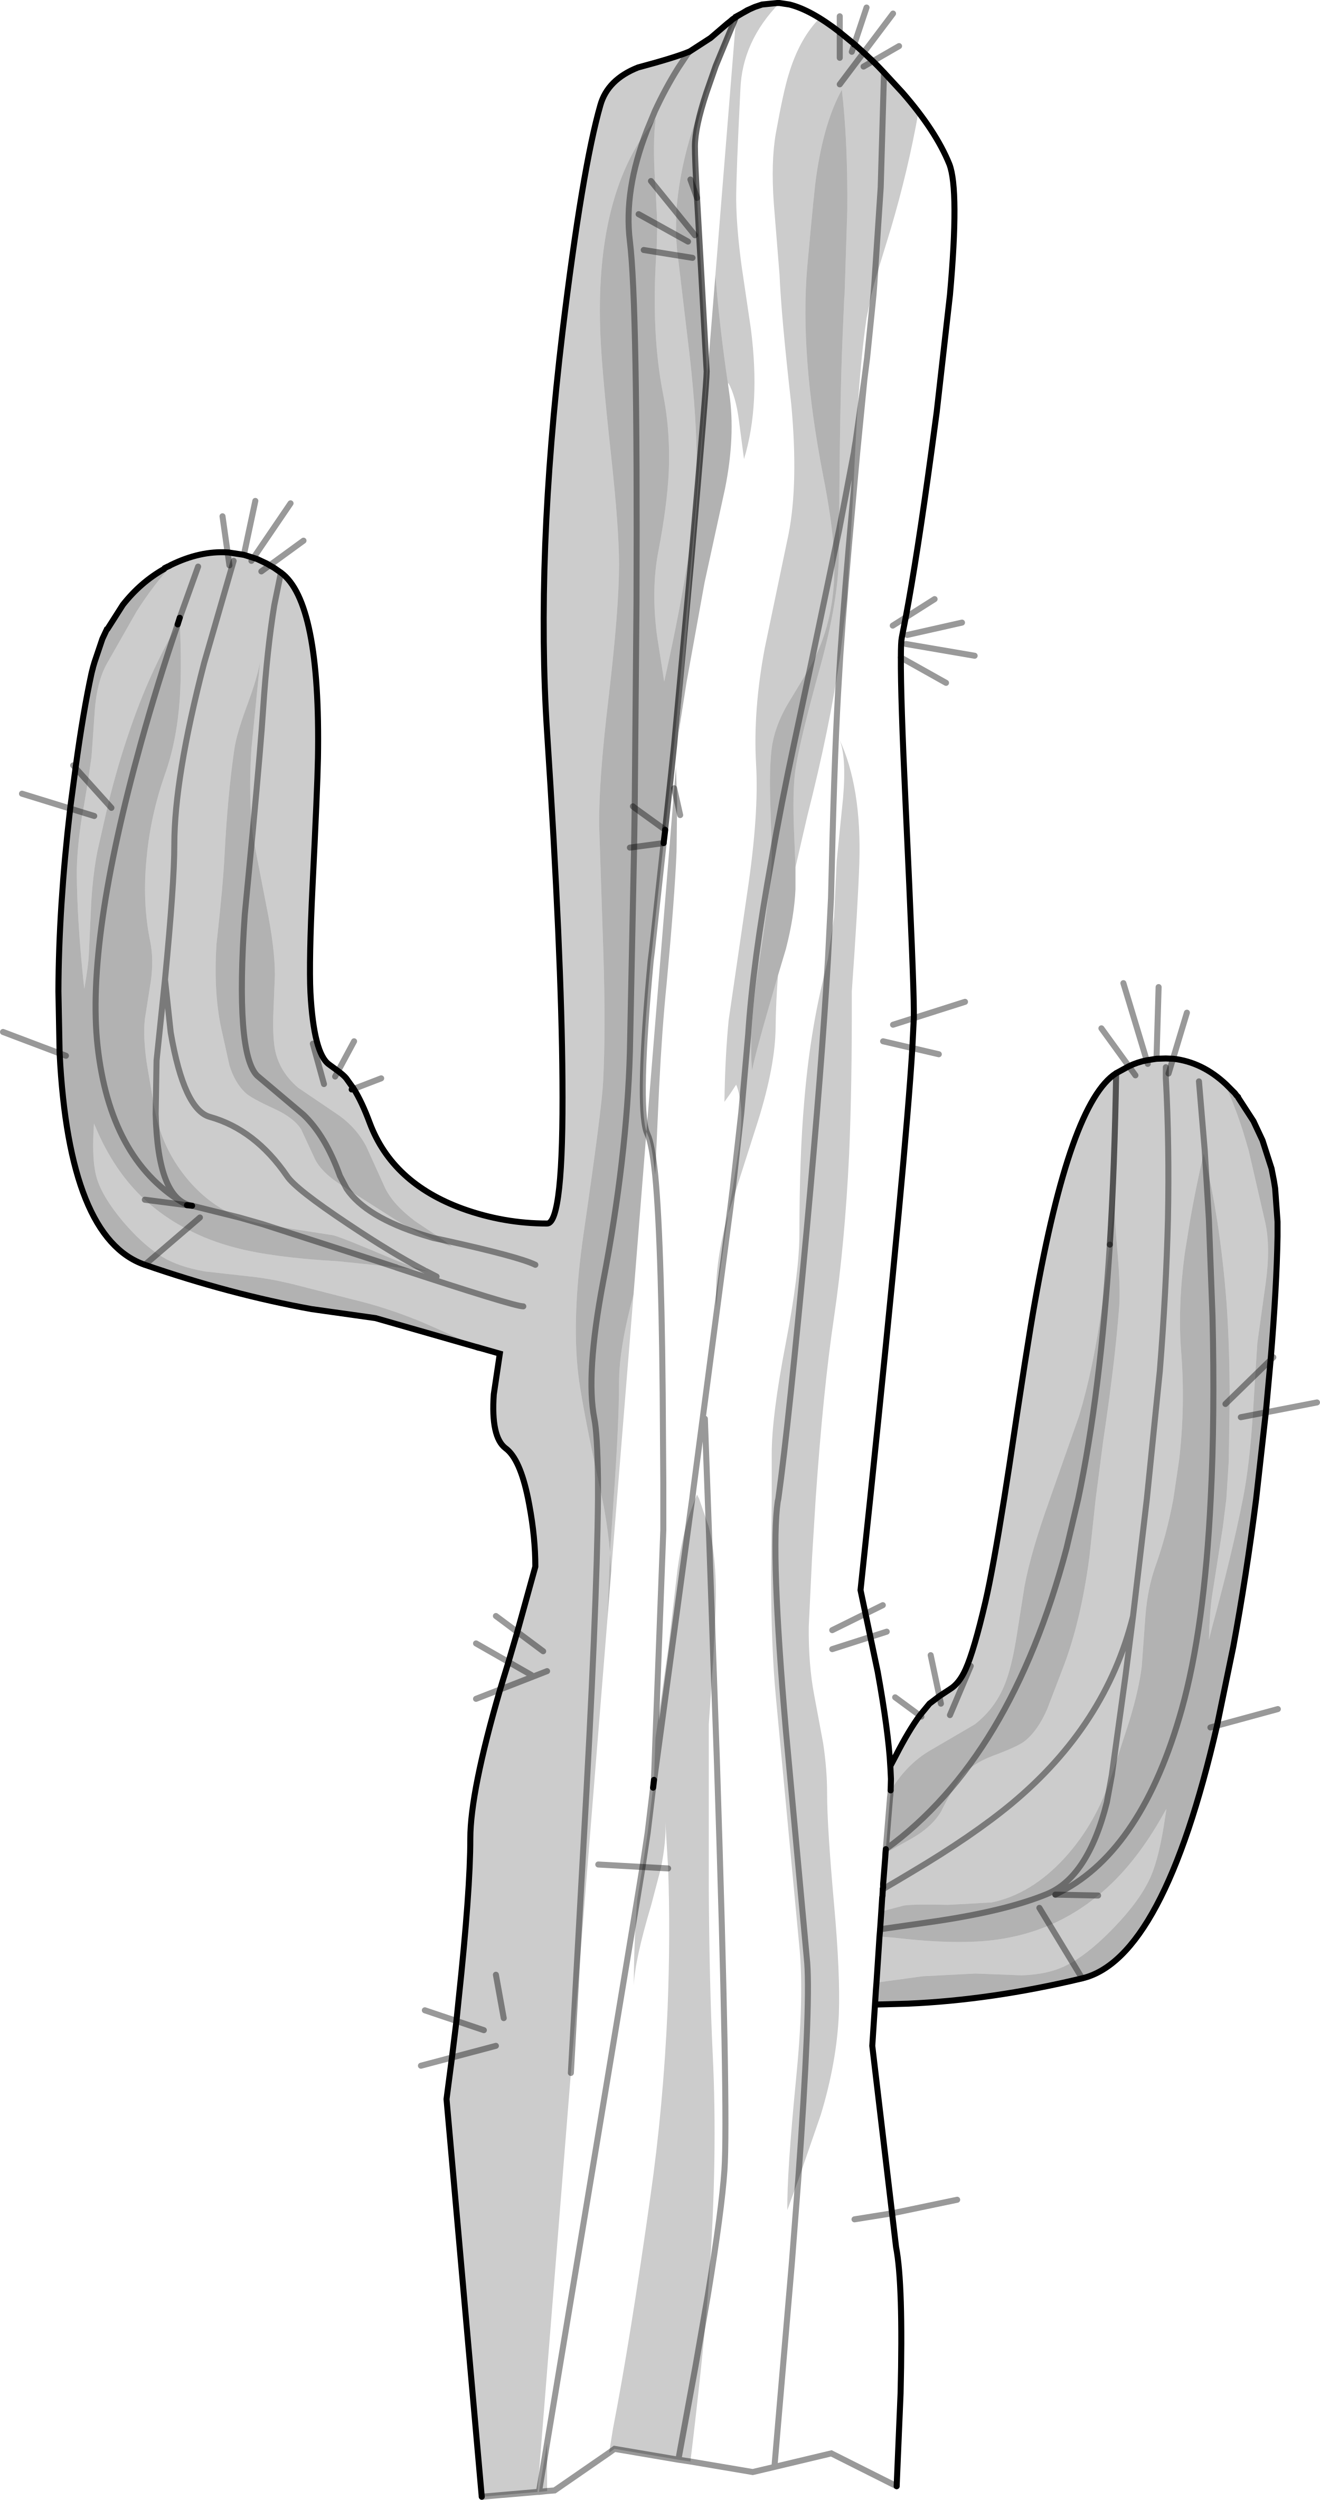 <?xml version="1.0" encoding="UTF-8" standalone="no"?>
<svg xmlns:xlink="http://www.w3.org/1999/xlink" height="414.95px" width="219.2px" xmlns="http://www.w3.org/2000/svg">
  <g transform="matrix(1.0, 0.0, 0.0, 1.0, 109.6, 207.9)">
    <path d="M4.8 -199.3 L4.85 -199.3 8.4 -201.6 11.2 -204.0 8.4 -201.6 4.85 -199.3 Q5.9 -199.8 11.2 -204.0 L11.65 -204.35 12.6 -205.05 9.25 -196.95 7.7 -192.5 Q5.05 -186.35 3.75 -180.15 2.95 -176.25 2.7 -172.65 L2.65 -168.9 2.85 -166.2 2.95 -165.5 4.95 -148.65 Q6.1 -138.4 6.1 -130.75 6.15 -119.45 0.95 -95.9 L0.7 -94.75 -0.5 -102.4 Q-1.5 -110.15 -0.25 -116.5 1.15 -123.8 1.45 -129.4 1.75 -136.2 0.55 -142.3 -1.5 -152.5 -0.6 -166.05 L-0.55 -166.7 -0.45 -170.65 -0.75 -176.95 -0.8 -177.45 Q-1.25 -184.35 -0.7 -188.2 L-2.15 -186.3 -0.85 -189.45 Q0.85 -193.15 3.0 -196.6 L4.8 -199.3 3.0 -196.6 Q0.85 -193.15 -0.85 -189.45 L-2.15 -186.3 Q-10.8 -174.3 -9.9 -152.35 -9.65 -146.3 -8.15 -132.55 -6.8 -120.2 -6.8 -114.2 -6.8 -106.95 -8.5 -92.4 -10.2 -78.3 -10.1 -70.75 L-9.4 -49.55 Q-9.0 -36.75 -9.45 -28.25 -9.65 -24.0 -12.65 -3.4 -14.85 11.6 -13.4 21.55 -12.55 27.2 -10.3 37.6 L-9.6 40.9 -9.3 42.35 Q-8.6 46.3 -8.3 49.85 L-7.8 42.45 -7.7 40.9 Q-6.8 28.2 -6.8 21.55 -6.8 15.9 -4.4 7.0 L-8.1 52.85 -8.3 49.85 -8.75 61.1 -14.8 136.2 -12.75 99.15 Q-10.45 58.95 -10.3 40.9 L-10.3 37.6 -10.3 40.9 Q-10.45 58.95 -12.75 99.15 L-14.8 136.2 -20.35 205.75 -29.6 206.55 -35.45 140.55 -34.55 133.65 -33.8 127.55 -33.45 124.1 Q-31.5 105.9 -31.5 97.3 -31.5 89.55 -26.55 72.55 L-26.1 71.05 -25.15 67.95 -23.7 63.0 -20.7 52.15 Q-20.7 47.35 -21.7 41.95 L-21.9 40.9 Q-23.25 34.25 -25.65 32.5 -28.1 30.65 -27.6 23.55 L-26.6 16.8 -29.75 15.9 -30.2 15.8 -30.25 15.75 Q-37.35 12.45 -40.15 11.3 -45.75 9.05 -51.05 7.8 L-59.45 5.65 Q-64.4 4.35 -68.0 4.0 L-75.6 3.15 Q-80.05 2.35 -82.7 0.7 L-83.4 0.25 Q-86.25 -1.7 -89.15 -5.1 -92.6 -9.2 -93.55 -12.4 -94.35 -15.2 -94.05 -20.35 L-94.0 -21.4 -93.75 -20.85 Q-90.65 -13.45 -85.55 -8.75 -82.45 -5.9 -78.6 -3.9 -74.95 -1.95 -70.55 -0.8 -64.3 0.85 -53.6 1.45 L-43.9 2.45 -43.85 2.45 -43.8 2.5 -43.55 2.5 -38.85 3.1 -38.35 3.15 -39.15 2.95 Q-41.35 2.35 -44.0 1.25 -52.7 -2.45 -54.25 -2.85 L-61.35 -3.95 -66.0 -4.7 -69.85 -5.8 -66.0 -4.7 -68.4 -5.3 -69.85 -5.8 Q-75.15 -7.95 -78.9 -12.7 -82.55 -17.3 -83.75 -23.0 L-84.05 -24.45 -85.25 -31.55 Q-85.85 -35.8 -85.55 -38.7 L-84.55 -45.05 Q-84.05 -48.6 -84.65 -51.6 -86.0 -58.1 -85.25 -65.55 -84.6 -72.5 -82.25 -79.25 -80.25 -84.8 -79.75 -91.85 -79.4 -96.95 -79.75 -104.9 L-80.1 -104.25 -79.75 -105.35 -80.1 -104.25 Q-84.85 -96.2 -88.15 -86.4 -90.05 -80.9 -91.65 -74.4 L-93.4 -66.7 Q-94.15 -62.95 -94.45 -58.1 L-94.85 -49.4 Q-94.95 -47.5 -95.6 -43.75 L-95.8 -45.55 Q-96.8 -55.5 -96.85 -62.9 -96.85 -66.95 -95.95 -72.65 L-95.85 -73.05 -95.0 -78.15 -94.4 -82.3 -93.85 -90.1 Q-93.5 -94.7 -91.9 -97.65 L-86.95 -106.35 Q-84.0 -111.0 -80.9 -114.25 L-81.5 -113.95 -82.35 -113.45 -82.25 -113.6 -82.15 -113.65 -81.95 -113.75 -81.75 -113.85 -81.5 -113.95 -81.25 -114.1 Q-76.35 -116.5 -71.8 -116.2 L-71.7 -116.2 -69.1 -115.8 -67.5 -115.3 -66.9 -115.1 -65.3 -114.35 -64.8 -114.05 -64.1 -113.65 -62.95 -112.85 Q-56.35 -108.05 -56.8 -82.05 -56.9 -76.85 -57.7 -60.8 -58.3 -48.4 -58.05 -43.15 -57.5 -33.0 -54.95 -31.2 L-53.45 -30.1 Q-52.5 -29.4 -52.1 -28.9 L-50.85 -27.15 Q-49.5 -25.0 -48.2 -21.5 -44.45 -11.5 -32.75 -7.25 -25.95 -4.8 -18.75 -4.8 -16.0 -4.8 -16.2 -28.6 -16.35 -49.6 -18.75 -86.35 -20.65 -115.35 -16.2 -152.75 -12.9 -180.0 -9.9 -190.45 -8.7 -194.7 -3.65 -196.7 2.35 -198.3 4.8 -199.3 M14.85 -206.35 L15.75 -206.75 16.95 -207.15 19.45 -207.4 19.85 -207.4 Q13.65 -201.05 13.35 -193.05 12.65 -179.05 12.65 -174.75 12.7 -170.05 13.55 -163.75 L15.1 -153.25 Q16.7 -140.7 13.95 -131.7 L13.1 -138.15 Q12.6 -142.05 11.35 -144.35 L11.3 -144.1 Q9.95 -153.15 9.2 -162.25 L12.65 -205.1 14.5 -206.2 14.85 -206.35 M37.2 -195.85 L40.25 -192.55 42.9 -189.2 Q41.2 -179.65 38.35 -170.0 L36.05 -162.5 35.6 -160.9 35.1 -158.95 34.3 -155.1 Q33.15 -147.3 32.5 -134.7 L32.3 -133.5 32.2 -132.8 29.75 -119.95 32.2 -132.8 32.3 -133.5 32.5 -134.7 32.4 -132.8 32.35 -131.9 32.0 -124.45 31.05 -108.6 29.95 -99.25 Q28.2 -87.15 24.45 -72.4 L22.5 -63.95 22.25 -70.05 Q22.0 -76.3 22.45 -79.85 23.05 -84.4 26.7 -97.55 29.65 -108.4 29.7 -115.8 L29.75 -119.95 Q29.85 -141.7 30.35 -152.75 L30.6 -158.55 30.65 -158.95 31.1 -172.9 Q31.2 -184.3 30.2 -193.0 27.25 -187.7 25.95 -178.65 25.65 -176.85 24.45 -163.6 23.2 -148.95 27.1 -128.9 28.6 -121.35 28.9 -115.95 L25.0 -97.3 28.9 -115.95 28.95 -113.0 Q28.8 -104.3 25.1 -97.5 L25.0 -97.3 21.1 -90.85 Q19.0 -87.15 18.55 -83.7 18.15 -80.4 18.3 -75.2 L18.55 -66.7 18.55 -65.35 Q15.4 -47.95 14.65 -36.25 L13.5 -23.2 14.65 -36.25 Q15.4 -47.95 18.55 -65.35 18.3 -59.95 16.5 -48.3 14.65 -36.65 15.3 -30.2 15.7 -32.5 18.05 -40.65 L19.6 -46.0 Q19.25 -41.7 19.2 -37.4 19.15 -31.05 16.3 -21.9 L11.7 -7.5 11.35 -6.5 10.25 1.35 Q9.5 6.1 9.4 9.1 8.85 2.55 11.35 -6.5 L11.35 -6.6 12.1 -10.75 13.1 -17.35 Q13.55 -20.7 13.5 -23.2 13.4 -26.05 12.65 -27.85 L11.7 -26.4 10.7 -25.0 Q10.8 -32.4 11.4 -38.55 L14.5 -59.8 Q16.45 -72.85 15.95 -81.1 15.45 -90.0 17.4 -100.35 L21.35 -119.25 Q23.0 -127.7 21.8 -140.75 20.15 -155.25 19.85 -162.3 L18.9 -174.1 Q18.4 -181.1 19.25 -185.85 20.5 -192.8 21.4 -195.65 23.05 -201.1 26.05 -204.4 L26.55 -204.8 29.85 -202.5 32.25 -200.5 33.8 -199.15 35.0 -198.05 35.35 -197.7 37.2 -195.85 36.65 -176.8 35.6 -160.9 36.65 -176.8 37.2 -195.85 M38.25 85.25 L39.15 83.55 Q41.3 79.35 43.15 76.85 L44.75 74.9 46.4 73.65 48.15 72.5 Q49.7 71.55 50.75 69.2 52.15 66.1 54.05 57.95 55.3 52.5 57.15 40.9 L58.0 35.45 Q61.05 14.9 62.25 8.25 68.1 -24.9 75.75 -29.75 L77.85 -30.9 Q79.3 -31.6 80.85 -31.9 L82.45 -32.15 84.0 -32.2 85.2 -32.15 85.25 -32.15 Q90.05 -31.6 94.0 -27.9 L95.45 -26.45 95.6 -26.25 95.75 -26.05 95.9 -25.9 96.0 -25.8 96.05 -25.65 93.7 -28.15 Q95.35 -24.65 96.8 -20.15 L97.75 -16.95 100.5 -5.0 Q101.4 -0.95 100.6 4.95 L99.2 15.0 98.85 20.35 98.45 27.0 98.4 27.55 Q97.9 34.95 96.95 40.1 L96.8 40.9 Q95.0 50.0 91.75 61.95 L91.15 64.3 Q91.3 59.35 91.7 56.85 L93.45 45.7 94.05 40.9 94.45 34.6 94.6 24.45 Q94.6 15.95 94.1 8.6 93.55 1.3 92.5 -5.45 91.7 -10.6 90.55 -15.4 L90.45 -17.05 89.5 -28.4 90.45 -17.05 90.55 -15.4 90.3 -16.5 Q88.9 -10.4 88.05 -5.45 L87.15 0.1 Q85.95 9.1 86.55 16.55 87.25 25.5 86.2 34.5 L85.25 40.9 Q84.15 46.85 82.25 52.15 80.95 55.85 80.6 60.45 L80.0 68.7 Q79.55 72.45 77.95 77.75 L75.1 86.5 75.05 86.6 77.3 70.3 78.55 60.4 Q74.05 78.45 58.45 91.45 51.95 96.85 41.65 102.95 39.65 104.15 37.0 105.7 39.65 104.15 41.65 102.95 51.95 96.85 58.45 91.45 74.05 78.45 78.55 60.4 L80.85 40.9 83.0 19.7 Q84.05 6.5 84.35 -5.45 84.6 -17.85 84.0 -28.95 L84.0 -30.75 84.0 -28.95 Q84.6 -17.85 84.35 -5.45 84.05 6.5 83.0 19.7 L80.85 40.9 78.55 60.4 77.3 70.3 75.05 86.6 75.05 86.65 Q72.45 94.75 67.2 100.5 61.65 106.55 55.05 107.9 L47.8 108.3 Q42.6 108.15 40.55 108.4 L36.75 109.4 36.9 107.05 36.95 106.75 36.95 106.6 37.0 105.7 37.0 105.6 37.05 105.45 37.05 104.95 37.05 105.45 37.0 105.6 37.05 104.95 37.05 104.85 37.1 104.3 37.15 103.65 37.4 100.45 37.45 99.7 41.5 97.45 Q45.05 95.5 46.65 92.85 48.3 89.5 50.1 87.05 51.7 84.9 55.3 83.55 59.5 82.0 60.65 81.05 62.75 79.35 64.3 75.8 L66.75 69.4 Q69.85 61.55 71.3 50.6 L72.35 40.9 73.6 31.25 Q75.55 18.3 76.25 9.05 76.5 5.8 75.9 -0.9 75.35 -6.9 75.6 -10.2 L74.7 -1.3 Q75.5 -14.5 75.75 -29.75 75.5 -14.5 74.7 -1.3 L73.5 8.3 Q72.0 19.15 69.6 27.1 L64.75 40.9 64.7 41.05 Q61.65 49.55 60.55 55.3 L59.3 63.2 Q58.55 68.1 57.55 70.9 55.95 75.5 52.25 78.35 L45.15 82.5 Q41.4 84.6 38.8 88.55 L38.3 89.3 38.35 87.4 38.25 85.25 M101.45 -14.25 L101.55 -13.95 101.95 -11.9 101.45 -14.25 M5.05 200.7 L3.05 200.4 -7.55 198.6 -8.45 199.25 -7.8 195.2 Q-5.0 180.85 -1.6 156.75 0.55 141.75 1.25 125.75 1.75 113.3 1.35 102.25 L0.9 94.6 Q1.05 97.75 0.15 102.2 L-1.45 108.3 Q-4.2 117.5 -4.35 121.7 -4.35 115.1 -3.8 107.5 L-2.9 102.0 -2.05 96.35 -1.15 88.85 -1.1 88.55 -1.0 87.55 -0.75 80.6 1.4 65.55 2.9 52.65 Q3.65 47.15 5.05 43.05 L5.85 40.9 6.15 40.2 6.5 40.9 8.1 45.55 Q9.5 51.25 9.25 59.0 L8.85 67.4 8.1 78.35 8.1 105.75 Q8.2 121.4 8.75 133.0 9.6 150.25 8.15 170.4 L7.95 173.05 Q7.0 184.65 5.05 200.7 M-18.75 205.6 L-20.1 205.75 -18.75 197.65 -18.75 205.6 M-91.85 -103.45 L-91.75 -103.5 -92.25 -102.6 -91.85 -103.45 M27.9 -48.8 L28.9 -55.65 29.35 -65.05 30.4 -75.45 Q31.0 -82.45 29.75 -85.25 33.5 -77.3 33.1 -64.6 32.85 -57.4 31.85 -43.3 31.9 -27.3 31.4 -16.2 30.7 -1.5 28.9 10.75 27.1 22.8 25.85 40.9 L25.25 50.65 24.7 62.15 Q24.65 68.45 25.6 73.45 L27.1 81.5 Q27.75 85.85 27.75 89.8 27.75 95.3 28.9 108.15 29.95 119.8 29.7 126.45 29.35 134.4 26.7 143.15 L22.95 154.0 21.15 158.95 Q21.05 153.0 22.6 137.15 23.95 123.55 23.15 115.35 L19.25 73.9 Q18.45 65.4 18.45 53.75 L18.55 40.9 18.55 33.5 Q18.55 27.2 20.85 15.25 23.15 3.3 23.15 -3.2 23.15 -15.9 23.95 -25.05 24.9 -36.65 27.4 -46.55 L27.9 -48.8 Q26.9 -31.35 24.35 -3.6 21.4 28.25 19.65 40.9 L19.55 41.35 Q18.35 49.75 20.9 79.3 L24.45 117.95 Q25.0 125.5 22.95 154.0 25.0 125.5 24.45 117.95 L20.9 79.3 Q18.35 49.75 19.55 41.35 L19.65 40.9 Q21.4 28.25 24.35 -3.6 26.9 -31.35 27.9 -48.8 M32.0 -124.45 Q30.65 -109.65 29.95 -99.25 30.65 -109.65 32.0 -124.45 M11.7 -7.5 L12.1 -10.75 11.7 -7.5 M36.45 113.55 L38.9 113.75 Q49.55 115.0 56.1 114.05 60.65 113.4 64.75 111.65 69.05 109.8 72.75 106.75 78.9 101.75 83.75 92.95 L84.1 92.35 83.9 93.65 Q82.95 100.25 81.5 103.6 79.75 107.55 75.4 112.05 71.7 115.9 68.5 117.8 L67.65 118.25 Q64.65 119.85 60.05 120.0 L52.4 119.7 43.65 120.15 35.95 121.2 36.4 114.35 36.45 113.55 M3.05 200.4 L5.9 184.85 7.95 173.05 5.9 184.85 3.05 200.4 M8.1 45.55 L8.85 67.4 8.1 45.55 M-70.8 -114.8 L-75.7 -97.85 Q-80.65 -78.75 -80.65 -67.7 -80.65 -61.3 -82.2 -45.3 L-83.6 -31.85 -83.75 -23.0 -83.6 -31.85 -82.2 -45.3 Q-80.65 -61.3 -80.65 -67.7 -80.65 -78.75 -75.7 -97.85 L-70.8 -114.8 M-67.65 -69.65 Q-66.25 -84.65 -65.9 -90.25 -65.25 -100.1 -64.05 -107.45 L-62.95 -112.85 -64.05 -107.45 Q-65.25 -100.1 -65.9 -90.25 -66.25 -84.65 -67.65 -69.65 -68.35 -75.7 -67.85 -83.65 L-66.4 -98.15 Q-66.8 -95.6 -68.5 -91.0 -70.35 -86.0 -70.7 -83.45 -71.8 -75.8 -72.3 -66.2 -72.55 -60.95 -73.65 -51.2 -74.2 -42.7 -72.65 -36.25 L-71.5 -31.05 Q-70.6 -28.15 -68.85 -26.5 -67.9 -25.6 -64.05 -23.85 -60.8 -22.35 -59.6 -20.45 L-57.3 -15.5 Q-56.2 -13.3 -53.1 -11.3 L-52.05 -10.6 -44.05 -5.5 Q-41.55 -4.0 -39.3 -2.9 -36.75 -1.65 -34.5 -0.95 L-35.95 -2.05 -40.6 -5.15 Q-44.25 -7.85 -45.65 -10.7 L-48.8 -17.65 Q-50.6 -21.0 -53.9 -23.15 L-60.1 -27.35 Q-63.25 -30.05 -63.95 -33.75 -64.35 -36.05 -64.2 -39.9 L-63.95 -46.05 Q-63.95 -50.55 -65.35 -57.45 L-67.55 -68.8 -67.65 -69.65 M-82.2 -45.3 L-81.25 -36.5 Q-79.05 -23.7 -74.75 -22.5 -67.25 -20.4 -61.95 -12.7 -60.55 -10.55 -51.75 -4.7 -44.65 0.05 -39.15 2.95 -44.65 0.05 -51.75 -4.7 -60.55 -10.55 -61.95 -12.7 -67.25 -20.4 -74.75 -22.5 -79.05 -23.7 -81.25 -36.5 L-82.2 -45.3 M-79.75 -105.35 L-76.7 -113.85 -79.75 -105.35 M-20.7 2.05 Q-23.45 0.7 -35.95 -2.05 -23.45 0.7 -20.7 2.05 M-29.75 15.9 L-30.25 15.75 -29.75 15.9 M-52.05 -10.6 Q-48.9 -5.9 -39.3 -2.9 -48.9 -5.9 -52.05 -10.6 M-51.2 -27.05 L-50.85 -27.15 -51.2 -27.05 M-37.1 4.0 L-38.85 3.1 -37.1 4.0 M-22.7 8.95 Q-24.25 8.95 -43.8 2.5 -24.25 8.95 -22.7 8.95 M5.05 43.05 L-1.1 88.55 5.05 43.05" fill="#000000" fill-opacity="0.2" fill-rule="evenodd" stroke="none"/>
    <path d="M7.7 -192.5 L9.25 -196.95 12.6 -205.05 11.65 -204.35 12.05 -204.7 12.2 -204.8 12.65 -205.1 12.65 -205.15 14.85 -206.35 14.5 -206.2 12.65 -205.1 9.2 -162.25 3.1 -86.3 4.4 -94.6 7.4 -111.2 10.8 -126.8 Q12.55 -135.55 11.5 -142.65 L11.3 -144.1 11.35 -144.35 Q12.6 -142.05 13.1 -138.15 L13.95 -131.7 Q16.7 -140.7 15.1 -153.25 L13.55 -163.75 Q12.7 -170.05 12.65 -174.75 12.65 -179.05 13.35 -193.05 13.65 -201.05 19.85 -207.4 L21.5 -207.15 Q25.1 -206.25 29.85 -202.55 L32.3 -200.55 33.85 -199.15 34.7 -198.35 35.35 -197.75 36.25 -196.85 37.2 -195.85 35.35 -197.7 35.0 -198.05 33.8 -199.15 32.25 -200.5 29.85 -202.5 26.55 -204.8 26.05 -204.4 Q23.05 -201.1 21.4 -195.65 20.5 -192.8 19.25 -185.85 18.4 -181.1 18.9 -174.1 L19.85 -162.3 Q20.15 -155.25 21.8 -140.75 23.0 -127.7 21.35 -119.25 L17.4 -100.35 Q15.45 -90.0 15.95 -81.1 16.45 -72.85 14.5 -59.8 L11.4 -38.55 Q10.8 -32.4 10.7 -25.0 L11.7 -26.4 12.65 -27.85 Q13.4 -26.05 13.5 -23.2 L12.1 -10.75 13.5 -23.2 Q13.55 -20.7 13.1 -17.35 L12.1 -10.75 11.35 -6.6 11.35 -6.5 Q8.85 2.55 9.4 9.1 9.5 6.1 10.25 1.35 L11.35 -6.5 11.7 -7.5 16.3 -21.9 Q19.15 -31.05 19.2 -37.4 19.25 -41.7 19.6 -46.0 L20.9 -50.35 Q22.3 -55.8 22.5 -60.3 L22.5 -63.95 24.45 -72.4 Q28.2 -87.15 29.95 -99.25 L31.05 -108.6 32.0 -124.45 32.75 -132.8 33.95 -145.0 32.5 -134.7 33.95 -145.0 34.4 -148.55 35.45 -158.95 35.6 -160.9 36.05 -162.5 38.35 -170.0 Q41.2 -179.65 42.9 -189.2 L40.25 -192.55 Q45.8 -186.2 48.05 -180.65 49.7 -176.4 48.15 -158.95 L45.95 -139.5 45.05 -132.8 Q42.7 -115.5 40.8 -105.4 L40.15 -102.05 Q40.0 -101.3 40.0 -98.75 39.95 -92.3 40.8 -74.05 42.15 -45.0 42.15 -40.2 L42.15 -38.9 41.9 -33.9 Q40.8 -15.75 34.9 40.9 L33.3 56.05 36.15 69.6 Q37.9 79.3 38.25 85.25 L38.35 87.4 38.3 89.3 38.3 89.35 38.25 90.05 38.2 90.45 37.5 99.05 37.45 99.7 37.4 100.45 37.15 103.65 37.1 104.3 37.05 104.85 37.05 104.95 37.0 105.6 37.0 105.7 36.95 106.6 36.95 106.75 36.9 107.05 36.75 109.4 36.55 112.35 36.45 113.55 36.4 114.35 35.95 121.2 35.85 122.5 35.8 123.3 35.7 124.85 35.25 131.7 39.2 165.1 Q40.4 171.25 39.95 189.4 L39.3 204.8 28.45 199.35 19.0 201.6 15.4 202.45 5.05 200.7 Q7.0 184.65 7.95 173.05 L8.15 170.4 Q9.6 150.25 8.75 133.0 8.2 121.4 8.1 105.75 L8.1 78.35 8.85 67.4 9.25 59.0 Q9.5 51.25 8.1 45.55 L6.5 40.9 6.15 40.2 5.85 40.9 5.05 43.05 Q3.65 47.15 2.9 52.65 L1.4 65.55 -0.75 80.6 0.55 46.1 0.55 45.55 0.55 45.05 0.55 44.55 0.55 44.0 0.55 43.5 0.55 42.95 0.55 42.45 0.55 41.9 0.55 40.9 0.55 38.1 0.5 31.05 Q0.35 -0.9 -0.8 -12.9 0.35 -0.9 0.5 31.05 L0.55 38.1 0.55 40.9 0.55 41.9 0.55 42.45 0.55 42.95 0.55 43.5 0.55 44.0 0.55 44.55 0.55 45.05 0.55 45.55 0.55 46.1 -0.75 80.6 -1.0 87.55 -1.1 88.55 -1.15 88.85 -1.0 87.55 -1.15 88.85 -2.05 96.35 -2.9 102.0 -3.8 107.5 Q-4.35 115.1 -4.35 121.7 -4.2 117.5 -1.45 108.3 L0.15 102.2 Q1.05 97.75 0.9 94.6 L1.35 102.25 Q1.75 113.3 1.25 125.75 0.55 141.75 -1.6 156.75 -5.0 180.85 -7.8 195.2 L-8.45 199.25 -17.5 205.5 -18.75 205.6 -18.75 197.65 -3.8 107.5 -18.75 197.65 -20.1 205.75 -20.35 205.75 -14.8 136.2 -8.75 61.1 -8.1 52.85 -4.4 7.0 -2.25 -20.05 Q-3.75 -24.7 -1.55 -48.4 L-1.35 -50.0 0.6 -67.95 0.85 -70.0 0.85 -70.15 1.85 -79.45 2.35 -84.25 5.2 -115.05 Q7.75 -144.1 7.75 -146.25 L6.8 -163.45 6.15 -175.05 Q5.8 -181.35 5.8 -183.6 5.8 -186.75 7.7 -192.5 M12.6 -205.05 L12.65 -205.1 12.6 -205.05 M32.5 -134.7 Q33.15 -147.3 34.3 -155.1 L35.1 -158.95 35.6 -160.9 35.45 -158.95 34.4 -148.55 33.95 -145.0 32.75 -132.8 32.0 -124.45 32.35 -131.9 32.4 -132.8 32.5 -134.7 M35.35 -197.7 L35.35 -197.75 35.35 -197.7 M32.3 -200.55 L32.25 -200.5 32.3 -200.55 M33.8 -199.15 L33.85 -199.15 33.8 -199.15 M29.85 -202.5 L29.85 -202.55 29.85 -202.5 M27.9 -48.8 L28.4 -58.85 Q28.9 -80.9 29.55 -92.5 L29.95 -99.25 29.55 -92.5 Q28.9 -80.9 28.4 -58.85 L27.9 -48.8 27.4 -46.55 Q24.9 -36.65 23.95 -25.05 23.15 -15.9 23.15 -3.2 23.15 3.3 20.85 15.25 18.55 27.2 18.55 33.5 L18.55 40.9 18.45 53.75 Q18.45 65.4 19.25 73.9 L23.15 115.35 Q23.95 123.55 22.6 137.15 21.05 153.0 21.15 158.95 L22.95 154.0 26.7 143.15 Q29.35 134.4 29.7 126.45 29.95 119.8 28.9 108.15 27.75 95.3 27.75 89.8 27.75 85.85 27.1 81.5 L25.6 73.45 Q24.65 68.45 24.7 62.15 L25.25 50.65 25.85 40.9 Q27.1 22.8 28.9 10.75 30.7 -1.5 31.4 -16.2 31.9 -27.3 31.85 -43.3 32.85 -57.4 33.1 -64.6 33.5 -77.3 29.75 -85.25 31.0 -82.45 30.4 -75.45 L29.35 -65.05 28.9 -55.65 27.9 -48.8 M19.0 201.6 L21.9 167.7 22.95 154.0 21.9 167.7 19.0 201.6 M-0.8 -12.9 L-0.15 -27.3 Q0.35 -37.25 1.1 -44.6 2.45 -59.1 2.75 -66.6 L2.85 -74.85 2.65 -80.6 -2.25 -20.05 -2.05 -19.55 Q-1.35 -18.1 -0.8 -12.9 M11.7 -7.5 L5.55 39.25 5.35 40.9 5.05 43.05 5.35 40.9 5.55 39.25 11.7 -7.5 M7.45 27.6 L8.1 45.55 7.45 27.6 M7.95 173.05 Q10.25 159.0 10.7 152.35 11.35 143.15 9.45 84.45 L8.85 67.4 9.45 84.45 Q11.35 143.15 10.7 152.35 10.25 159.0 7.95 173.05" fill="#ffffff" fill-opacity="0.0" fill-rule="evenodd" stroke="none"/>
    <path d="M-2.15 -186.3 L-0.7 -188.2 Q-1.25 -184.35 -0.8 -177.45 L-0.75 -176.95 -0.45 -170.65 -0.55 -166.7 -0.6 -166.05 Q-1.5 -152.5 0.55 -142.3 1.75 -136.2 1.45 -129.4 1.15 -123.8 -0.25 -116.5 -1.5 -110.15 -0.5 -102.4 L0.7 -94.75 0.95 -95.9 Q6.15 -119.45 6.1 -130.75 6.1 -138.4 4.95 -148.65 L2.95 -165.5 2.85 -166.2 2.65 -168.9 2.7 -172.65 Q2.95 -176.25 3.75 -180.15 5.05 -186.35 7.7 -192.5 5.8 -186.75 5.8 -183.6 5.8 -181.35 6.15 -175.05 L6.8 -163.45 7.75 -146.25 Q7.75 -144.1 5.2 -115.05 L2.35 -84.25 1.85 -79.45 0.85 -70.15 0.85 -70.0 0.6 -67.95 -1.35 -50.0 -1.55 -48.4 Q-3.75 -24.7 -2.25 -20.05 L2.65 -80.6 2.85 -74.85 2.75 -66.6 Q2.45 -59.1 1.1 -44.6 0.35 -37.25 -0.15 -27.3 L-0.8 -12.9 Q-1.35 -18.1 -2.05 -19.55 L-2.25 -20.05 -4.4 7.0 Q-6.8 15.9 -6.8 21.55 -6.8 28.2 -7.7 40.9 L-7.8 42.45 -8.3 49.85 Q-8.6 46.3 -9.3 42.35 L-9.6 40.9 -10.3 37.6 Q-12.55 27.2 -13.4 21.55 -14.85 11.6 -12.65 -3.4 -9.65 -24.0 -9.45 -28.25 -9.0 -36.75 -9.4 -49.55 L-10.1 -70.75 Q-10.2 -78.3 -8.5 -92.4 -6.8 -106.95 -6.8 -114.2 -6.8 -120.2 -8.15 -132.55 -9.65 -146.3 -9.9 -152.35 -10.8 -174.3 -2.15 -186.3 -6.05 -176.3 -5.0 -167.85 -3.7 -157.2 -3.9 -107.95 L-4.2 -73.8 -4.3 -67.3 -5.0 -33.3 Q-5.5 -15.65 -9.45 4.9 -12.35 20.25 -10.9 27.6 -10.4 30.15 -10.3 37.6 -10.4 30.15 -10.9 27.6 -12.35 20.25 -9.45 4.9 -5.5 -15.65 -5.0 -33.3 L-4.3 -67.3 -4.2 -73.8 -3.9 -107.95 Q-3.7 -157.2 -5.0 -167.85 -6.05 -176.3 -2.15 -186.3 M9.2 -162.25 Q9.95 -153.15 11.3 -144.1 L11.5 -142.65 Q12.55 -135.55 10.8 -126.8 L7.4 -111.2 4.4 -94.6 3.1 -86.3 9.2 -162.25 M96.05 -25.65 L96.8 -24.65 98.55 -21.8 100.05 -18.6 100.25 -18.05 101.45 -14.25 101.95 -11.9 102.15 -10.65 102.55 -5.1 102.55 -2.65 Q102.4 5.8 101.4 17.85 L100.7 25.55 100.6 26.55 99.0 40.9 Q97.35 53.85 95.2 65.45 L92.5 78.55 Q83.6 117.3 70.1 120.5 55.05 124.1 41.2 124.7 L35.7 124.85 35.8 123.3 35.85 122.5 35.95 121.2 43.65 120.15 52.4 119.7 60.05 120.0 Q64.65 119.85 67.65 118.25 L68.5 117.8 Q71.7 115.9 75.4 112.05 79.75 107.55 81.5 103.6 82.95 100.25 83.9 93.65 L84.1 92.35 83.75 92.95 Q78.9 101.75 72.75 106.75 69.05 109.8 64.75 111.65 60.65 113.4 56.1 114.05 49.55 115.0 38.9 113.75 L36.45 113.55 36.55 112.35 44.2 111.25 Q51.75 110.2 57.35 108.75 61.2 107.75 64.15 106.55 71.05 103.8 74.2 91.3 L75.05 86.65 74.2 91.3 Q71.05 103.8 64.15 106.55 61.2 107.75 57.35 108.75 51.75 110.2 44.2 111.25 L36.55 112.35 36.75 109.4 40.55 108.4 Q42.6 108.15 47.8 108.3 L55.05 107.9 Q61.65 106.55 67.2 100.5 72.45 94.75 75.05 86.65 L75.05 86.6 75.1 86.5 77.95 77.75 Q79.55 72.45 80.0 68.7 L80.6 60.45 Q80.95 55.85 82.25 52.15 84.15 46.85 85.25 40.9 L86.2 34.5 Q87.25 25.5 86.55 16.55 85.95 9.1 87.15 0.1 L88.05 -5.45 Q88.9 -10.4 90.3 -16.5 L90.55 -15.4 Q91.7 -10.6 92.5 -5.45 93.55 1.3 94.1 8.6 94.6 15.95 94.6 24.45 L94.45 34.6 94.05 40.9 93.45 45.7 91.7 56.85 Q91.3 59.35 91.15 64.3 L91.75 61.95 Q95.0 50.0 96.8 40.9 L96.95 40.1 Q97.9 34.95 98.4 27.55 L98.45 27.0 98.85 20.35 99.2 15.0 100.6 4.95 Q101.4 -0.95 100.5 -5.0 L97.75 -16.95 96.8 -20.15 Q95.35 -24.65 93.7 -28.15 L96.05 -25.65 98.55 -21.8 96.05 -25.65 M-30.2 15.8 L-30.65 15.65 -47.25 10.9 -57.9 9.4 Q-71.4 6.95 -85.55 2.05 -98.15 -2.3 -99.7 -33.05 L-99.9 -43.35 Q-99.85 -57.35 -97.95 -73.65 L-97.85 -74.45 -97.05 -80.45 Q-95.8 -89.7 -94.4 -96.15 L-94.35 -96.35 -94.25 -96.75 -94.2 -96.9 -94.15 -97.15 -93.9 -98.0 -92.6 -101.85 -92.25 -102.6 -91.75 -103.5 -89.2 -107.5 Q-86.25 -111.25 -82.35 -113.45 L-81.5 -113.95 -80.9 -114.25 Q-84.0 -111.0 -86.95 -106.35 L-91.9 -97.65 Q-93.5 -94.7 -93.85 -90.1 L-94.4 -82.3 -95.0 -78.15 -95.85 -73.05 -95.95 -72.65 Q-96.85 -66.95 -96.85 -62.9 -96.8 -55.5 -95.8 -45.55 L-95.6 -43.75 Q-94.95 -47.5 -94.85 -49.4 L-94.45 -58.1 Q-94.15 -62.95 -93.4 -66.7 L-91.65 -74.4 Q-90.05 -80.9 -88.15 -86.4 -84.85 -96.2 -80.1 -104.25 L-79.75 -104.9 Q-79.4 -96.95 -79.75 -91.85 -80.25 -84.8 -82.25 -79.25 -84.6 -72.5 -85.25 -65.55 -86.0 -58.1 -84.65 -51.6 -84.05 -48.6 -84.55 -45.05 L-85.55 -38.7 Q-85.85 -35.8 -85.25 -31.55 L-84.05 -24.45 -83.75 -23.0 Q-83.4 -8.75 -77.7 -7.75 -83.4 -8.75 -83.75 -23.0 -82.55 -17.3 -78.9 -12.7 -75.15 -7.95 -69.85 -5.8 L-68.4 -5.3 -66.0 -4.7 -61.35 -3.95 -54.25 -2.85 Q-52.7 -2.45 -44.0 1.25 -41.35 2.35 -39.15 2.95 L-38.35 3.15 -38.85 3.1 -43.55 2.5 -43.8 2.5 -43.85 2.45 -43.9 2.45 -53.6 1.45 Q-64.3 0.85 -70.55 -0.8 -74.95 -1.95 -78.6 -3.9 -82.45 -5.9 -85.55 -8.75 -90.65 -13.45 -93.75 -20.85 L-94.0 -21.4 -94.05 -20.35 Q-94.35 -15.2 -93.55 -12.4 -92.6 -9.2 -89.15 -5.1 -86.25 -1.7 -83.4 0.25 L-82.7 0.7 Q-80.05 2.35 -75.6 3.15 L-68.0 4.0 Q-64.4 4.35 -59.45 5.65 L-51.05 7.8 Q-45.75 9.05 -40.15 11.3 -37.35 12.45 -30.25 15.75 L-30.2 15.8 M18.55 -65.35 L18.55 -66.7 18.3 -75.2 Q18.15 -80.4 18.55 -83.7 19.0 -87.15 21.1 -90.85 L25.0 -97.3 25.1 -97.5 Q28.8 -104.3 28.95 -113.0 L28.9 -115.95 Q28.6 -121.35 27.1 -128.9 23.2 -148.95 24.45 -163.6 25.65 -176.85 25.95 -178.65 27.25 -187.7 30.2 -193.0 31.2 -184.3 31.1 -172.9 L30.65 -158.95 30.6 -158.55 30.35 -152.75 Q29.85 -141.7 29.75 -119.95 L28.9 -115.95 29.75 -119.95 29.7 -115.8 Q29.65 -108.4 26.7 -97.55 23.05 -84.4 22.45 -79.85 22.0 -76.3 22.25 -70.05 L22.5 -63.95 22.5 -60.3 Q22.3 -55.8 20.9 -50.35 L19.6 -46.0 18.05 -40.65 Q15.7 -32.5 15.3 -30.2 14.65 -36.65 16.5 -48.3 18.3 -59.95 18.55 -65.35 20.1 -74.35 22.35 -84.85 L25.0 -97.3 22.35 -84.85 Q20.1 -74.35 18.55 -65.35 M74.7 -1.3 L75.6 -10.2 Q75.35 -6.9 75.9 -0.9 76.5 5.8 76.25 9.05 75.55 18.3 73.6 31.25 L72.35 40.9 71.3 50.6 Q69.85 61.55 66.75 69.4 L64.3 75.8 Q62.75 79.35 60.65 81.05 59.5 82.0 55.3 83.55 51.7 84.9 50.1 87.05 48.3 89.5 46.65 92.85 45.05 95.5 41.5 97.45 L37.45 99.7 37.5 99.05 Q58.25 84.0 67.5 49.15 L69.45 40.9 Q73.15 23.3 74.7 -1.3 73.15 23.3 69.45 40.9 L67.5 49.15 Q58.25 84.0 37.5 99.05 L38.2 90.45 38.25 90.05 38.3 89.35 38.3 89.3 38.8 88.55 Q41.4 84.6 45.15 82.5 L52.25 78.35 Q55.95 75.5 57.55 70.9 58.55 68.1 59.3 63.2 L60.55 55.3 Q61.65 49.55 64.7 41.05 L64.75 40.9 69.6 27.1 Q72.0 19.15 73.5 8.3 L74.7 -1.3 M65.65 106.6 L66.6 106.1 Q80.1 99.1 86.65 75.8 90.4 62.4 91.45 40.9 92.15 27.35 91.75 10.6 L91.15 -5.45 90.55 -15.4 91.15 -5.45 91.75 10.6 Q92.15 27.35 91.45 40.9 90.4 62.4 86.65 75.8 80.1 99.1 66.6 106.1 L65.65 106.6 M-78.55 -7.85 L-79.4 -8.35 Q-91.35 -15.65 -93.4 -34.3 -95.3 -51.75 -86.2 -84.55 -83.5 -94.3 -80.1 -104.25 -83.5 -94.3 -86.2 -84.55 -95.3 -51.75 -93.4 -34.3 -91.35 -15.65 -79.4 -8.35 L-78.55 -7.85 -77.7 -7.75 -78.55 -7.85 M-67.65 -69.65 L-67.55 -68.8 -65.35 -57.45 Q-63.95 -50.55 -63.95 -46.05 L-64.2 -39.9 Q-64.35 -36.05 -63.95 -33.75 -63.25 -30.05 -60.1 -27.35 L-53.9 -23.15 Q-50.6 -21.0 -48.8 -17.65 L-45.65 -10.7 Q-44.25 -7.85 -40.6 -5.15 L-35.95 -2.05 -37.65 -2.4 -39.3 -2.9 -37.65 -2.4 -35.95 -2.05 -34.5 -0.95 Q-36.75 -1.65 -39.3 -2.9 -41.55 -4.0 -44.05 -5.5 L-52.05 -10.6 -53.1 -11.3 Q-56.2 -13.3 -57.3 -15.5 L-59.6 -20.45 Q-60.8 -22.35 -64.05 -23.85 -67.9 -25.6 -68.85 -26.5 -70.6 -28.15 -71.5 -31.05 L-72.65 -36.25 Q-74.2 -42.7 -73.65 -51.2 -72.55 -60.95 -72.3 -66.2 -71.8 -75.8 -70.7 -83.45 -70.35 -86.0 -68.5 -91.0 -66.8 -95.6 -66.4 -98.15 L-67.85 -83.65 Q-68.35 -75.7 -67.65 -69.65 L-68.95 -56.1 Q-70.55 -33.05 -66.9 -29.35 L-59.25 -22.9 Q-55.55 -19.4 -53.15 -12.7 L-52.05 -10.6 -53.15 -12.7 Q-55.55 -19.4 -59.25 -22.9 L-66.9 -29.35 Q-70.55 -33.05 -68.95 -56.1 L-67.65 -69.65 M-43.9 2.45 L-47.25 1.35 -66.0 -4.7 -47.25 1.35 -43.9 2.45 M-77.7 -7.75 L-69.85 -5.8 -77.7 -7.75 M-30.65 15.65 L-30.25 15.75 -30.65 15.65 M-8.75 61.1 L-8.3 49.85 -8.1 52.85 -8.75 61.1" fill="#000000" fill-opacity="0.302" fill-rule="evenodd" stroke="none"/>
    <path d="M4.85 -199.3 L4.8 -199.3 Q2.35 -198.3 -3.65 -196.7 -8.7 -194.7 -9.9 -190.45 -12.9 -180.0 -16.2 -152.75 -20.65 -115.35 -18.75 -86.35 -16.35 -49.6 -16.2 -28.6 -16.0 -4.8 -18.75 -4.8 -25.95 -4.8 -32.75 -7.25 -44.45 -11.5 -48.2 -21.5 -49.5 -25.0 -50.85 -27.15 L-51.2 -27.05 M11.65 -204.35 L11.2 -204.0 8.4 -201.6 4.85 -199.3 M19.85 -207.4 L19.45 -207.4 16.95 -207.15 15.75 -206.75 14.85 -206.35 14.5 -206.2 12.65 -205.1 12.6 -205.05 M19.85 -207.4 L21.5 -207.15 Q25.1 -206.25 29.85 -202.55 L32.3 -200.55 33.85 -199.15 34.7 -198.35 35.35 -197.75 36.25 -196.85 37.2 -195.85 40.25 -192.55 Q45.8 -186.2 48.05 -180.65 49.7 -176.4 48.15 -158.95 L45.95 -139.5 45.05 -132.8 Q42.7 -115.5 40.8 -105.4 L40.15 -102.05 Q40.0 -101.3 40.0 -98.75 39.95 -92.3 40.8 -74.05 42.15 -45.0 42.15 -40.2 L42.15 -38.9 41.9 -33.9 Q40.8 -15.75 34.9 40.9 L33.3 56.05 36.15 69.6 Q37.9 79.3 38.25 85.25 L39.15 83.55 Q41.3 79.35 43.15 76.85 L44.75 74.9 46.4 73.65 48.15 72.5 Q49.7 71.55 50.75 69.2 52.15 66.1 54.05 57.95 55.3 52.5 57.15 40.9 L58.0 35.45 Q61.05 14.9 62.25 8.25 68.1 -24.9 75.75 -29.75 L77.85 -30.9 Q79.3 -31.6 80.85 -31.9 L82.45 -32.15 84.0 -32.2 85.2 -32.15 85.25 -32.15 Q90.05 -31.6 94.0 -27.9 L95.45 -26.45 95.6 -26.25 95.75 -26.05 95.9 -25.9 96.0 -25.8 96.05 -25.65 98.55 -21.8 100.05 -18.6 101.45 -14.25 101.55 -13.95 101.95 -11.9 102.15 -10.65 102.55 -5.1 102.55 -2.65 Q102.4 5.8 101.4 17.85 L100.7 25.55 100.6 26.55 99.0 40.9 Q97.35 53.85 95.2 65.45 L92.5 78.55 Q83.6 117.3 70.1 120.5 55.05 124.1 41.2 124.7 L35.7 124.85 35.25 131.7 39.2 165.1 Q40.4 171.25 39.95 189.4 L39.3 204.8 M-29.6 206.55 L-35.45 140.55 -34.55 133.65 -33.8 127.55 -33.45 124.1 Q-31.5 105.9 -31.5 97.3 -31.5 89.55 -26.55 72.55 L-26.1 71.05 -25.15 67.95 -23.7 63.0 -20.7 52.15 Q-20.7 47.35 -21.7 41.95 L-21.9 40.9 Q-23.25 34.25 -25.65 32.5 -28.1 30.65 -27.6 23.55 L-26.6 16.8 -29.75 15.9 -30.2 15.8 -30.65 15.65 -47.25 10.9 -57.9 9.4 Q-71.4 6.95 -85.55 2.05 -98.15 -2.3 -99.7 -33.05 L-99.9 -43.35 Q-99.85 -57.35 -97.95 -73.65 L-97.85 -74.45 -97.05 -80.45 Q-95.8 -89.7 -94.4 -96.15 L-94.35 -96.35 -94.25 -96.75 -94.15 -97.15 -93.9 -98.0 -92.6 -101.85 -91.85 -103.45 -91.75 -103.5 -89.2 -107.5 Q-86.25 -111.25 -82.35 -113.45 L-82.25 -113.6 -82.15 -113.65 -81.95 -113.75 -81.75 -113.85 -81.5 -113.95 -81.25 -114.1 Q-76.35 -116.5 -71.8 -116.2 L-71.7 -116.2 -69.1 -115.8 -67.5 -115.3 -66.9 -115.1 -65.3 -114.35 -64.8 -114.05 -64.1 -113.65 -62.95 -112.85 Q-56.35 -108.05 -56.8 -82.05 -56.9 -76.85 -57.7 -60.8 -58.3 -48.4 -58.05 -43.15 -57.5 -33.0 -54.95 -31.2 L-53.45 -30.1 Q-52.5 -29.4 -52.1 -28.9 L-50.85 -27.15 M12.65 -205.1 L12.2 -204.8 12.05 -204.7 11.65 -204.35 M12.65 -205.1 L12.65 -205.15 14.85 -206.35 M29.85 -202.55 L29.85 -202.5 M33.85 -199.15 L33.8 -199.15 M32.25 -200.5 L32.3 -200.55 M35.35 -197.75 L35.35 -197.7 M0.85 -70.15 L0.85 -70.0 0.6 -67.95 M37.45 99.7 L37.4 100.45 37.15 103.65 37.1 104.3 37.05 104.85 37.05 104.95 37.05 105.45 37.0 105.6 37.0 105.7 36.95 106.6 36.95 106.75 36.9 107.05 36.75 109.4 36.55 112.35 36.45 113.55 36.4 114.35 35.95 121.2 35.85 122.5 35.8 123.3 35.7 124.85 M37.5 99.05 L37.45 99.7 M38.25 85.25 L38.35 87.4 38.3 89.3 M-79.75 -105.35 L-80.1 -104.25 M-78.55 -7.85 L-77.7 -7.75 M-92.25 -102.6 L-92.6 -101.85 M-91.85 -103.45 L-92.25 -102.6 M-94.15 -97.15 L-94.2 -96.9 -94.25 -96.75 M-30.25 15.75 L-29.75 15.9 M-30.25 15.75 L-30.65 15.65 M-1.15 88.85 L-1.1 88.55 M-1.0 87.55 L-1.15 88.85" fill="none" stroke="#000000" stroke-linecap="round" stroke-linejoin="miter-clip" stroke-miterlimit="4.0" stroke-width="1.0"/>
    <path d="M7.7 -192.5 L9.25 -196.95 12.6 -205.05 M0.85 -70.15 L1.85 -79.45 2.35 -84.25 5.2 -115.05 Q7.75 -144.1 7.75 -146.25 L6.8 -163.45 6.15 -175.05 Q5.8 -181.35 5.8 -183.6 5.8 -186.75 7.7 -192.5 M75.75 -29.75 Q75.5 -14.5 74.7 -1.3" fill="none" stroke="#000000" stroke-linecap="round" stroke-linejoin="miter-clip" stroke-miterlimit="4.0" stroke-opacity="0.6" stroke-width="1.0"/>
    <path d="M4.8 -199.3 L3.0 -196.6 Q0.85 -193.15 -0.85 -189.45 L-2.15 -186.3 Q-6.05 -176.3 -5.0 -167.85 -3.7 -157.2 -3.9 -107.95 L-4.2 -73.8 -4.3 -67.3 -5.0 -33.3 Q-5.5 -15.65 -9.45 4.9 -12.35 20.25 -10.9 27.6 -10.4 30.15 -10.3 37.6 L-10.3 40.9 Q-10.45 58.95 -12.75 99.15 L-14.8 136.2 M39.3 204.8 L28.45 199.35 19.0 201.6 15.4 202.45 5.05 200.7 3.05 200.4 -7.55 198.6 -8.45 199.25 -17.5 205.5 -18.75 205.6 -20.1 205.75 -20.35 205.75 -29.6 206.55 M13.5 -23.2 L14.65 -36.25 Q15.4 -47.95 18.55 -65.35 20.1 -74.35 22.35 -84.85 L25.0 -97.3 28.9 -115.95 29.75 -119.95 32.2 -132.8 32.3 -133.5 32.5 -134.7 33.95 -145.0 34.4 -148.55 35.45 -158.95 35.6 -160.9 36.65 -176.8 37.2 -195.85 M33.95 -145.0 L32.75 -132.8 32.0 -124.45 Q30.65 -109.65 29.95 -99.25 L29.55 -92.5 Q28.9 -80.9 28.4 -58.85 L27.9 -48.8 Q26.9 -31.35 24.35 -3.6 21.4 28.25 19.65 40.9 L19.55 41.35 Q18.35 49.75 20.9 79.3 L24.45 117.95 Q25.0 125.5 22.95 154.0 L21.9 167.7 19.0 201.6 M-0.8 -12.9 Q0.35 -0.9 0.5 31.05 L0.55 38.1 0.55 40.9 0.55 41.9 0.55 42.45 0.55 42.95 0.55 43.5 0.55 44.0 0.55 44.55 0.55 45.05 0.55 45.55 0.55 46.1 -0.75 80.6 -1.0 87.55 M5.05 43.05 L5.35 40.9 5.55 39.25 11.7 -7.5 12.1 -10.75 13.5 -23.2 M0.6 -67.95 L-1.35 -50.0 -1.55 -48.4 Q-3.75 -24.7 -2.25 -20.05 L-2.05 -19.55 Q-1.35 -18.1 -0.8 -12.9 M37.0 105.7 Q39.65 104.15 41.65 102.95 51.95 96.85 58.45 91.45 74.05 78.45 78.55 60.4 L80.85 40.9 83.0 19.7 Q84.05 6.5 84.35 -5.45 84.6 -17.85 84.0 -28.95 L84.0 -30.75 M90.55 -15.4 L90.45 -17.05 89.5 -28.4 M90.55 -15.4 L91.15 -5.45 91.75 10.6 Q92.15 27.35 91.45 40.9 90.4 62.4 86.65 75.8 80.1 99.1 66.6 106.1 L65.65 106.6 M74.7 -1.3 Q73.15 23.3 69.45 40.9 L67.5 49.15 Q58.25 84.0 37.5 99.05 L38.2 90.45 38.25 90.05 38.3 89.35 38.3 89.3 M8.1 45.55 L7.45 27.6 M8.85 67.4 L9.45 84.45 Q11.35 143.15 10.7 152.35 10.25 159.0 7.95 173.05 L5.9 184.85 3.05 200.4 M78.55 60.4 L77.3 70.3 75.05 86.6 75.05 86.65 74.2 91.3 Q71.05 103.8 64.15 106.55 61.2 107.75 57.35 108.75 51.75 110.2 44.2 111.25 L36.55 112.35 M8.85 67.4 L8.1 45.55 M-3.8 107.5 L-18.75 197.65 -20.1 205.75 M-83.75 -23.0 L-83.6 -31.85 -82.2 -45.3 Q-80.65 -61.3 -80.65 -67.7 -80.65 -78.75 -75.7 -97.85 L-70.8 -114.8 M-80.1 -104.25 Q-83.5 -94.3 -86.2 -84.55 -95.3 -51.75 -93.4 -34.3 -91.35 -15.65 -79.4 -8.35 L-78.55 -7.85 M-77.7 -7.75 Q-83.4 -8.75 -83.75 -23.0 M-69.85 -5.8 L-66.0 -4.7 -47.25 1.35 -43.9 2.45 -43.85 2.45 M-39.15 2.95 Q-44.65 0.05 -51.75 -4.7 -60.55 -10.55 -61.95 -12.7 -67.25 -20.4 -74.75 -22.5 -79.05 -23.7 -81.25 -36.5 L-82.2 -45.3 M-62.95 -112.85 L-64.05 -107.45 Q-65.25 -100.1 -65.9 -90.25 -66.25 -84.65 -67.65 -69.65 L-68.95 -56.1 Q-70.55 -33.05 -66.9 -29.35 L-59.25 -22.9 Q-55.55 -19.4 -53.15 -12.7 L-52.05 -10.6 Q-48.9 -5.9 -39.3 -2.9 L-37.65 -2.4 -35.95 -2.05 Q-23.45 0.7 -20.7 2.05 M-76.7 -113.85 L-79.75 -105.35 M-69.85 -5.8 L-77.7 -7.75 M-38.85 3.1 L-37.1 4.0 M-1.15 88.85 L-2.05 96.35 -2.9 102.0 -3.8 107.5 M-43.8 2.5 Q-24.25 8.95 -22.7 8.95 M-1.1 88.55 L5.05 43.05" fill="none" stroke="#000000" stroke-linecap="round" stroke-linejoin="miter-clip" stroke-miterlimit="4.0" stroke-opacity="0.4" stroke-width="1.0"/>
    <path d="M34.3 -206.65 L31.85 -199.3 M29.85 -205.2 L29.85 -198.3 M5.05 -178.1 L6.15 -175.05 M50.15 -104.55 L41.05 -102.5 M52.25 -99.05 L40.85 -101.0 M45.6 -108.45 L38.65 -104.05 M2.35 -77.05 L3.35 -72.6 M73.3 -37.2 L78.95 -29.4 M47.5 -94.55 L40.0 -98.75 M46.3 -32.9 L37.05 -35.05 M50.65 -41.6 L38.7 -37.8 M82.8 -44.05 L82.45 -32.15 M87.5 -39.8 L84.45 -29.7 M76.95 -44.7 L81.0 -31.3 M38.7 -205.65 L29.85 -193.9 M39.7 -200.25 L33.8 -196.85 M109.1 24.9 L96.45 27.35 M93.9 25.15 L101.85 17.4 M102.6 75.8 L91.4 78.85 M37.65 62.95 L28.6 65.85 M37.0 58.55 L28.6 62.7 M48.15 76.8 L51.6 68.65 M44.95 66.85 L46.65 74.9 M43.4 77.05 L39.05 73.85 M65.65 106.6 L72.75 106.75 M63.0 108.8 L70.1 120.5 M49.35 157.25 L38.55 159.5 32.3 160.5 M-67.2 -124.75 L-69.1 -115.8 M-61.35 -124.35 L-67.85 -114.8 M-59.2 -118.15 L-66.2 -113.05 M-72.65 -122.2 L-71.5 -114.05 M-97.45 -80.85 L-91.1 -73.8 M-105.95 -76.15 L-93.95 -72.45 M-109.1 -36.6 L-98.65 -32.65 M-4.5 -74.05 L-4.2 -73.8 0.85 -70.15 M-46.3 -28.9 L-50.85 -27.15 M-55.8 -27.95 L-57.65 -34.65 M-50.8 -35.05 L-53.95 -29.2 M-85.55 -8.75 L-78.55 -7.85 M-19.4 66.2 L-27.25 60.35 M-18.75 69.5 L-30.55 74.1 M-30.55 64.9 L-21.35 70.15 M-25.95 127.1 L-27.25 119.9 M-29.25 129.1 L-39.05 125.8 M-27.25 131.7 L-39.7 135.0 M-85.55 2.05 L-76.4 -5.8 M5.4 -165.1 L-2.7 -166.4 M-3.55 -172.35 L4.65 -167.8 M-1.5 -177.85 L5.8 -168.85 M0.6 -67.95 L-5.0 -67.2 M1.35 102.25 L-10.25 101.6" fill="none" stroke="#000000" stroke-linecap="round" stroke-linejoin="miter-clip" stroke-miterlimit="4.0" stroke-opacity="0.4" stroke-width="1.0"/>
  </g>
</svg>

